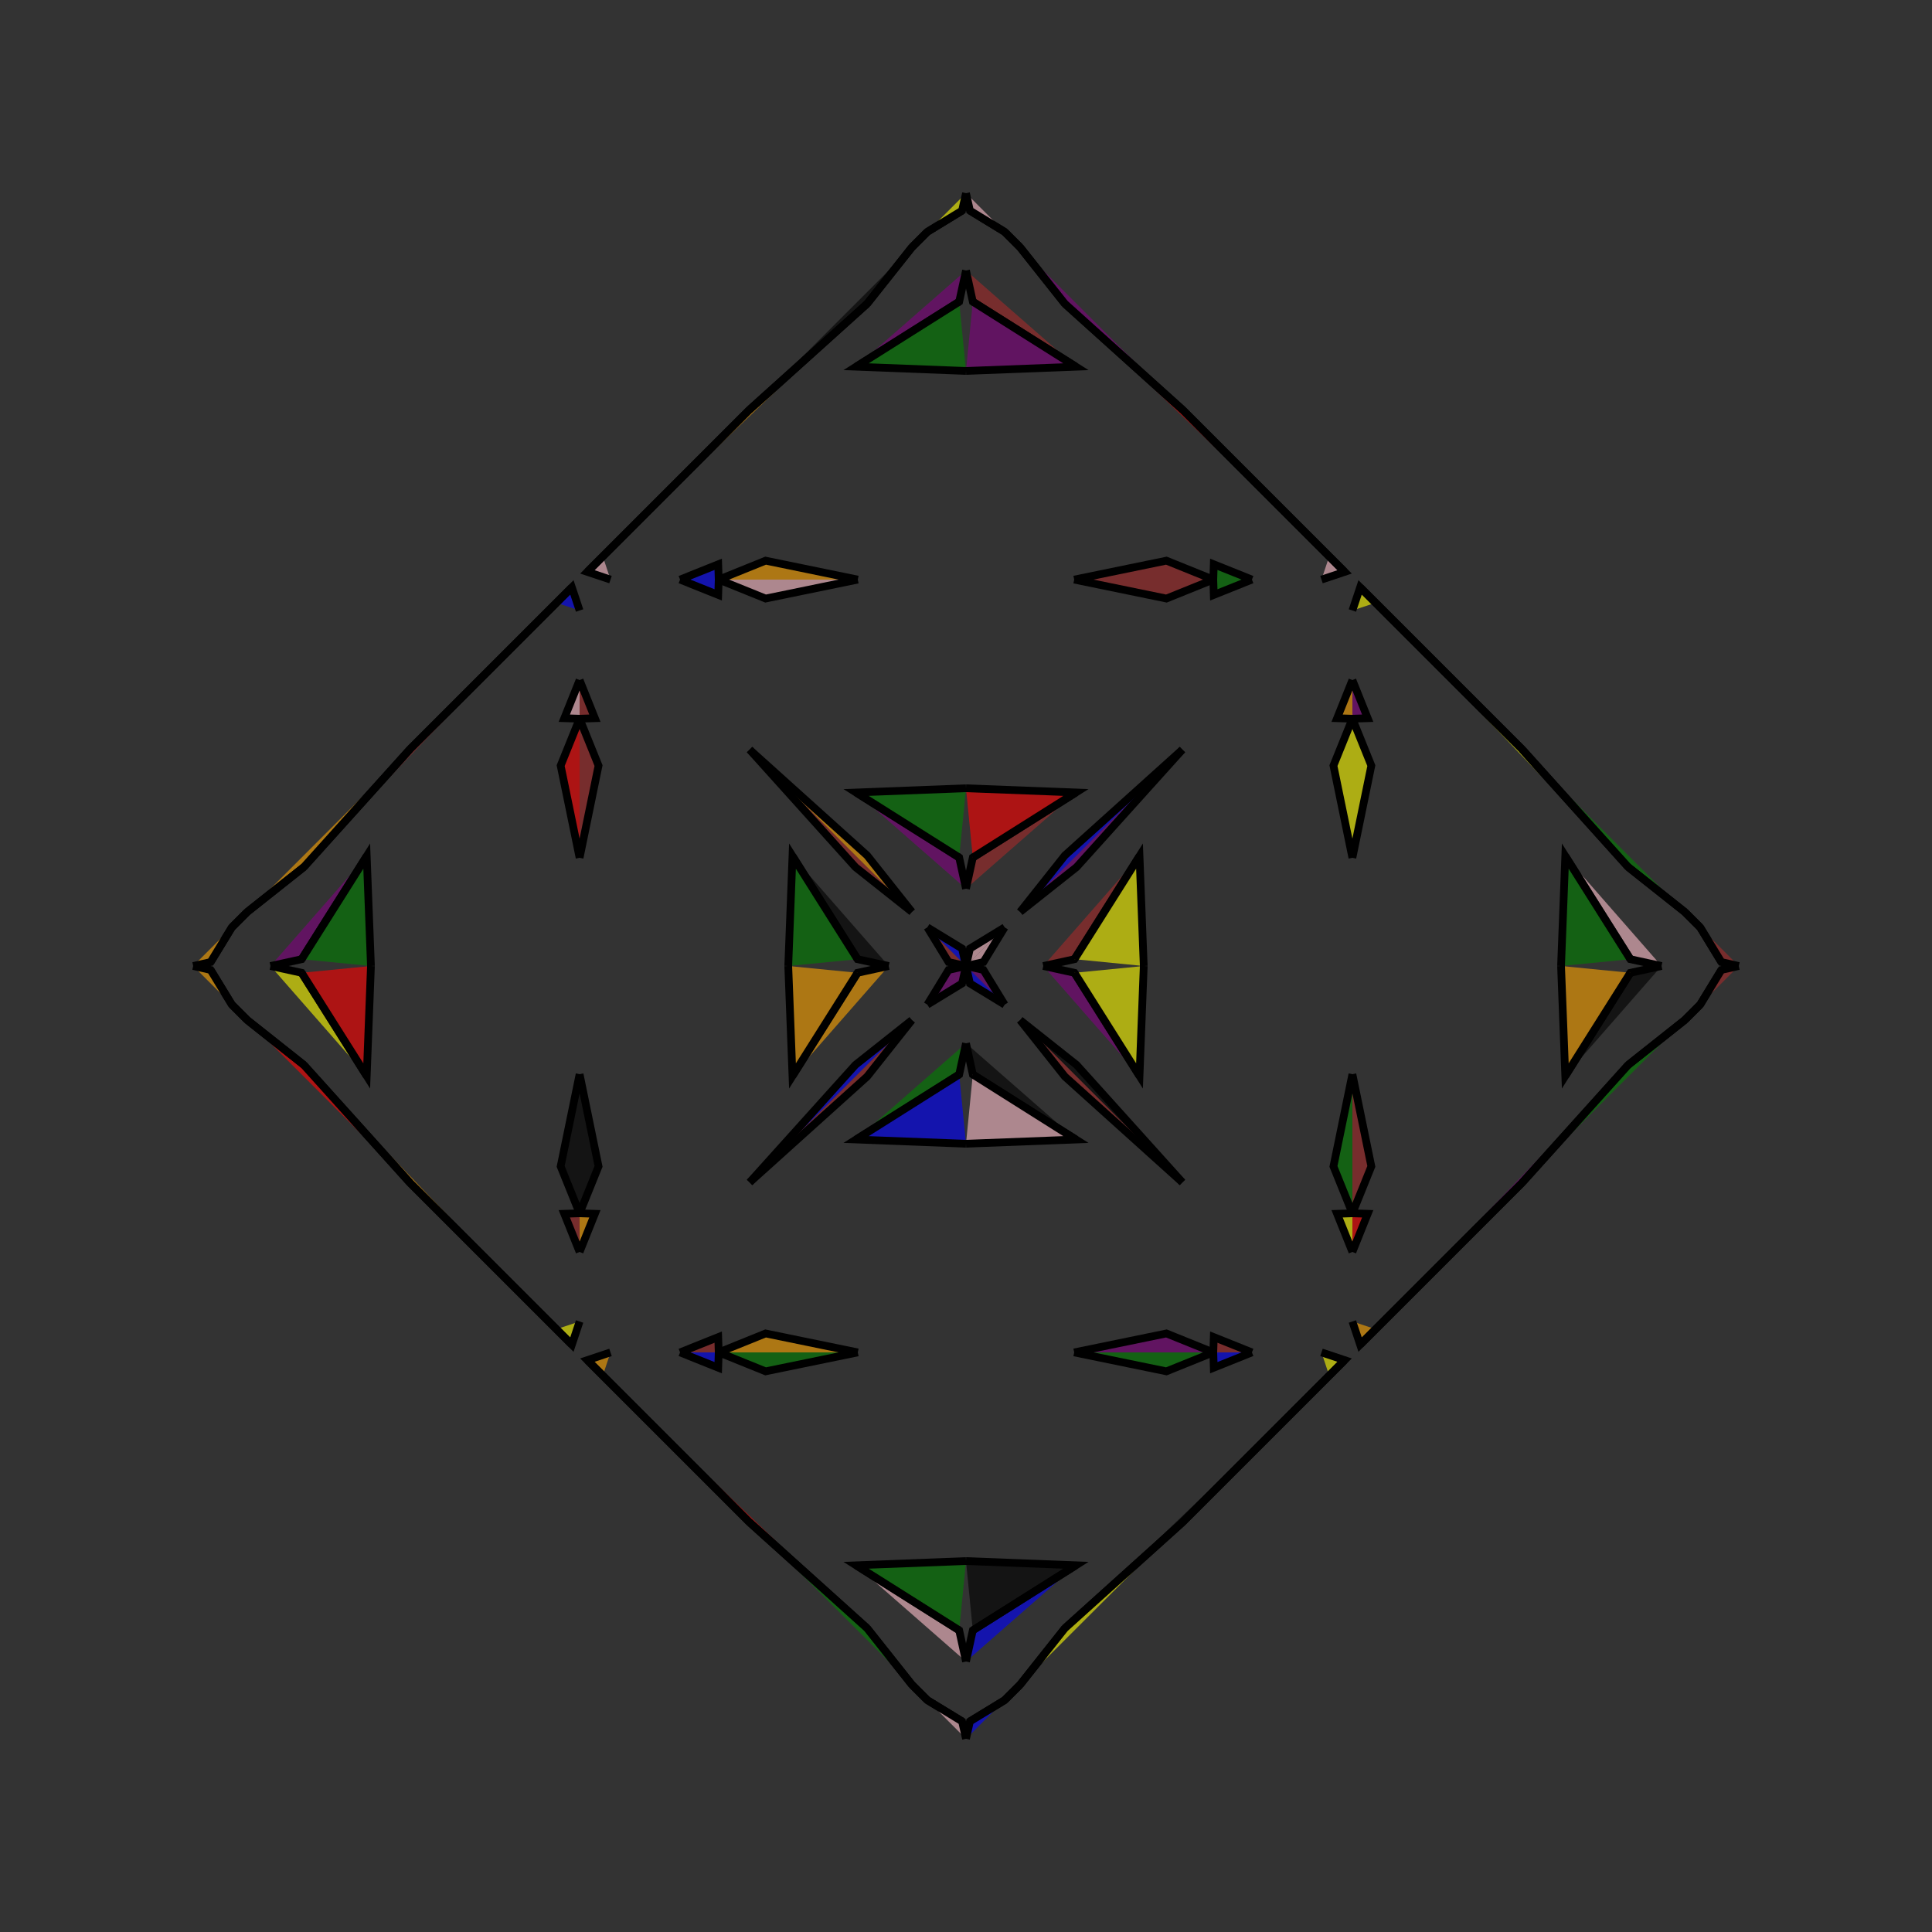 <?xml version="1.0" encoding="UTF-8"?>
<svg xmlns="http://www.w3.org/2000/svg" xmlns:xlink="http://www.w3.org/1999/xlink"
     width="250" height="250" viewBox="-125.0 -125.0 250 250">
<rect x="-125.0" y="-125.0" width="250" height="250" fill="#333333" stroke="none"/>
<defs>
</defs>
<path d="M10.0,-0.0 L14.035,-0.881 L22.452,-14.227" fill="brown" fill-opacity="0.6" stroke="black" stroke-width="1" />
<path d="M10.0,-0.0 L14.035,0.881 L22.452,14.227" fill="purple" fill-opacity="0.6" stroke="black" stroke-width="1" />
<path d="M14.035,-0.881 L22.452,-14.227 L23.0,-0.0" fill="yellow" fill-opacity="0.6" stroke="black" stroke-width="1" />
<path d="M14.035,0.881 L22.452,14.227 L23.0,-0.0" fill="yellow" fill-opacity="0.6" stroke="black" stroke-width="1" />
<path d="M50.0,-14.0 L47.549,-25.931 L50.0,-32.0" fill="yellow" fill-opacity="0.6" stroke="black" stroke-width="1" />
<path d="M50.0,14.0 L47.549,25.931 L50.0,32.0" fill="green" fill-opacity="0.6" stroke="black" stroke-width="1" />
<path d="M50.0,-32.0 L48.019,-32.063 L50.0,-37.0" fill="orange" fill-opacity="0.6" stroke="black" stroke-width="1" />
<path d="M50.0,32.0 L48.019,32.063 L50.0,37.0" fill="yellow" fill-opacity="0.6" stroke="black" stroke-width="1" />
<path d="M46.0,50.0 L49.0,51.0 L47.0,53.0" fill="yellow" fill-opacity="0.6" stroke="black" stroke-width="1" />
<path d="M46.0,-50.0 L49.0,-51.0 L47.0,-53.0" fill="pink" fill-opacity="0.6" stroke="black" stroke-width="1" />
<path d="M49.0,51.0 L47.0,53.0 L28.0,72.0" fill="purple" fill-opacity="0.6" stroke="black" stroke-width="1" />
<path d="M49.0,-51.0 L47.0,-53.0 L28.0,-72.0" fill="orange" fill-opacity="0.6" stroke="black" stroke-width="1" />
<path d="M47.0,53.0 L28.0,72.0 L12.796,85.692" fill="black" fill-opacity="0.6" stroke="black" stroke-width="1" />
<path d="M47.0,-53.0 L28.0,-72.0 L12.796,-85.692" fill="red" fill-opacity="0.6" stroke="black" stroke-width="1" />
<path d="M28.0,-28.0 L14.308,-12.796 L7.0,-7.0" fill="purple" fill-opacity="0.6" stroke="black" stroke-width="1" />
<path d="M28.0,28.0 L14.308,12.796 L7.0,7.0" fill="black" fill-opacity="0.6" stroke="black" stroke-width="1" />
<path d="M12.796,85.692 L7.0,93.0 L5.0,95.0" fill="blue" fill-opacity="0.6" stroke="black" stroke-width="1" />
<path d="M12.796,-85.692 L7.0,-93.0 L5.0,-95.0" fill="red" fill-opacity="0.6" stroke="black" stroke-width="1" />
<path d="M7.0,93.0 L5.0,95.0 L0.512,97.741" fill="brown" fill-opacity="0.6" stroke="black" stroke-width="1" />
<path d="M7.0,-93.0 L5.0,-95.0 L0.512,-97.741" fill="black" fill-opacity="0.6" stroke="black" stroke-width="1" />
<path d="M5.0,-5.0 L2.259,-0.512 L0.0,-0.0" fill="pink" fill-opacity="0.6" stroke="black" stroke-width="1" />
<path d="M5.0,5.0 L2.259,0.512 L0.0,-0.0" fill="purple" fill-opacity="0.6" stroke="black" stroke-width="1" />
<path d="M-10.0,-0.0 L-14.035,-0.881 L-22.452,-14.227" fill="black" fill-opacity="0.6" stroke="black" stroke-width="1" />
<path d="M-10.0,-0.0 L-14.035,0.881 L-22.452,14.227" fill="orange" fill-opacity="0.6" stroke="black" stroke-width="1" />
<path d="M-14.035,-0.881 L-22.452,-14.227 L-23.0,-0.0" fill="green" fill-opacity="0.6" stroke="black" stroke-width="1" />
<path d="M-14.035,0.881 L-22.452,14.227 L-23.0,-0.0" fill="orange" fill-opacity="0.6" stroke="black" stroke-width="1" />
<path d="M-50.0,-14.0 L-47.549,-25.931 L-50.0,-32.0" fill="brown" fill-opacity="0.6" stroke="black" stroke-width="1" />
<path d="M-50.0,14.0 L-47.549,25.931 L-50.0,32.0" fill="black" fill-opacity="0.6" stroke="black" stroke-width="1" />
<path d="M-50.0,-32.0 L-48.019,-32.063 L-50.0,-37.0" fill="brown" fill-opacity="0.6" stroke="black" stroke-width="1" />
<path d="M-50.0,32.0 L-48.019,32.063 L-50.0,37.0" fill="orange" fill-opacity="0.6" stroke="black" stroke-width="1" />
<path d="M-46.0,50.0 L-49.0,51.0 L-47.0,53.0" fill="orange" fill-opacity="0.6" stroke="black" stroke-width="1" />
<path d="M-46.0,-50.0 L-49.0,-51.0 L-47.0,-53.0" fill="pink" fill-opacity="0.6" stroke="black" stroke-width="1" />
<path d="M-49.0,51.0 L-47.0,53.0 L-28.0,72.0" fill="blue" fill-opacity="0.6" stroke="black" stroke-width="1" />
<path d="M-49.0,-51.0 L-47.0,-53.0 L-28.0,-72.0" fill="green" fill-opacity="0.6" stroke="black" stroke-width="1" />
<path d="M-47.0,53.0 L-28.0,72.0 L-12.796,85.692" fill="red" fill-opacity="0.6" stroke="black" stroke-width="1" />
<path d="M-47.0,-53.0 L-28.0,-72.0 L-12.796,-85.692" fill="orange" fill-opacity="0.6" stroke="black" stroke-width="1" />
<path d="M-28.0,-28.0 L-14.308,-12.796 L-7.0,-7.0" fill="brown" fill-opacity="0.6" stroke="black" stroke-width="1" />
<path d="M-28.0,28.0 L-14.308,12.796 L-7.0,7.0" fill="blue" fill-opacity="0.6" stroke="black" stroke-width="1" />
<path d="M-12.796,85.692 L-7.0,93.0 L-5.0,95.0" fill="pink" fill-opacity="0.6" stroke="black" stroke-width="1" />
<path d="M-12.796,-85.692 L-7.0,-93.0 L-5.0,-95.0" fill="blue" fill-opacity="0.6" stroke="black" stroke-width="1" />
<path d="M-7.0,93.0 L-5.0,95.0 L-0.512,97.741" fill="blue" fill-opacity="0.6" stroke="black" stroke-width="1" />
<path d="M-7.0,-93.0 L-5.0,-95.0 L-0.512,-97.741" fill="red" fill-opacity="0.6" stroke="black" stroke-width="1" />
<path d="M-5.0,-5.0 L-2.259,-0.512 L0.0,-0.0" fill="brown" fill-opacity="0.6" stroke="black" stroke-width="1" />
<path d="M-5.0,5.0 L-2.259,0.512 L0.0,-0.0" fill="purple" fill-opacity="0.6" stroke="black" stroke-width="1" />
<path d="M90.0,-0.0 L85.965,0.881 L77.548,14.227" fill="black" fill-opacity="0.6" stroke="black" stroke-width="1" />
<path d="M90.0,-0.0 L85.965,-0.881 L77.548,-14.227" fill="pink" fill-opacity="0.6" stroke="black" stroke-width="1" />
<path d="M85.965,0.881 L77.548,14.227 L77.0,-0.0" fill="orange" fill-opacity="0.6" stroke="black" stroke-width="1" />
<path d="M85.965,-0.881 L77.548,-14.227 L77.0,-0.0" fill="green" fill-opacity="0.6" stroke="black" stroke-width="1" />
<path d="M50.0,14.0 L52.451,25.931 L50.0,32.0" fill="brown" fill-opacity="0.6" stroke="black" stroke-width="1" />
<path d="M50.0,-14.0 L52.451,-25.931 L50.0,-32.0" fill="yellow" fill-opacity="0.6" stroke="black" stroke-width="1" />
<path d="M50.0,32.0 L51.981,32.063 L50.0,37.0" fill="red" fill-opacity="0.6" stroke="black" stroke-width="1" />
<path d="M50.0,-32.0 L51.981,-32.063 L50.0,-37.0" fill="purple" fill-opacity="0.6" stroke="black" stroke-width="1" />
<path d="M50.0,46.0 L51.0,49.0 L53.0,47.0" fill="orange" fill-opacity="0.6" stroke="black" stroke-width="1" />
<path d="M50.0,-46.0 L51.0,-49.0 L53.0,-47.0" fill="yellow" fill-opacity="0.6" stroke="black" stroke-width="1" />
<path d="M51.0,49.0 L53.0,47.0 L72.0,28.0" fill="blue" fill-opacity="0.6" stroke="black" stroke-width="1" />
<path d="M51.0,-49.0 L53.0,-47.0 L72.0,-28.0" fill="black" fill-opacity="0.6" stroke="black" stroke-width="1" />
<path d="M53.0,47.0 L72.0,28.0 L85.692,12.796" fill="purple" fill-opacity="0.6" stroke="black" stroke-width="1" />
<path d="M53.0,-47.0 L72.0,-28.0 L85.692,-12.796" fill="yellow" fill-opacity="0.6" stroke="black" stroke-width="1" />
<path d="M72.0,28.0 L85.692,12.796 L93.0,7.0" fill="green" fill-opacity="0.6" stroke="black" stroke-width="1" />
<path d="M72.0,-28.0 L85.692,-12.796 L93.0,-7.0" fill="green" fill-opacity="0.6" stroke="black" stroke-width="1" />
<path d="M85.692,12.796 L93.0,7.0 L95.0,5.0" fill="orange" fill-opacity="0.6" stroke="black" stroke-width="1" />
<path d="M85.692,-12.796 L93.0,-7.0 L95.0,-5.0" fill="red" fill-opacity="0.6" stroke="black" stroke-width="1" />
<path d="M93.0,7.0 L95.0,5.0 L97.741,0.512" fill="black" fill-opacity="0.6" stroke="black" stroke-width="1" />
<path d="M93.0,-7.0 L95.0,-5.0 L97.741,-0.512" fill="purple" fill-opacity="0.6" stroke="black" stroke-width="1" />
<path d="M95.0,5.0 L97.741,0.512 L100.0,-0.0" fill="brown" fill-opacity="0.6" stroke="black" stroke-width="1" />
<path d="M95.0,-5.0 L97.741,-0.512 L100.0,-0.0" fill="brown" fill-opacity="0.6" stroke="black" stroke-width="1" />
<path d="M0.0,-10.0 L0.881,-14.035 L14.227,-22.452" fill="brown" fill-opacity="0.6" stroke="black" stroke-width="1" />
<path d="M0.0,10.0 L0.881,14.035 L14.227,22.452" fill="black" fill-opacity="0.6" stroke="black" stroke-width="1" />
<path d="M0.0,90.0 L0.881,85.965 L14.227,77.548" fill="blue" fill-opacity="0.6" stroke="black" stroke-width="1" />
<path d="M0.0,-90.0 L0.881,-85.965 L14.227,-77.548" fill="brown" fill-opacity="0.6" stroke="black" stroke-width="1" />
<path d="M0.881,-14.035 L14.227,-22.452 L0.0,-23.0" fill="red" fill-opacity="0.6" stroke="black" stroke-width="1" />
<path d="M0.881,14.035 L14.227,22.452 L0.0,23.0" fill="pink" fill-opacity="0.6" stroke="black" stroke-width="1" />
<path d="M0.881,85.965 L14.227,77.548 L0.0,77.0" fill="black" fill-opacity="0.6" stroke="black" stroke-width="1" />
<path d="M0.881,-85.965 L14.227,-77.548 L0.0,-77.0" fill="purple" fill-opacity="0.6" stroke="black" stroke-width="1" />
<path d="M14.0,-50.0 L25.931,-47.549 L32.0,-50.0" fill="brown" fill-opacity="0.6" stroke="black" stroke-width="1" />
<path d="M14.0,50.0 L25.931,47.549 L32.0,50.0" fill="purple" fill-opacity="0.6" stroke="black" stroke-width="1" />
<path d="M14.0,50.0 L25.931,52.451 L32.0,50.0" fill="green" fill-opacity="0.6" stroke="black" stroke-width="1" />
<path d="M14.0,-50.0 L25.931,-52.451 L32.0,-50.0" fill="brown" fill-opacity="0.6" stroke="black" stroke-width="1" />
<path d="M32.0,-50.0 L32.063,-48.019 L37.0,-50.0" fill="green" fill-opacity="0.6" stroke="black" stroke-width="1" />
<path d="M32.0,50.0 L32.063,48.019 L37.0,50.0" fill="brown" fill-opacity="0.6" stroke="black" stroke-width="1" />
<path d="M32.0,50.0 L32.063,51.981 L37.0,50.0" fill="blue" fill-opacity="0.6" stroke="black" stroke-width="1" />
<path d="M32.0,-50.0 L32.063,-51.981 L37.0,-50.0" fill="green" fill-opacity="0.6" stroke="black" stroke-width="1" />
<path d="M28.0,-28.0 L12.796,-14.308 L7.0,-7.0" fill="blue" fill-opacity="0.6" stroke="black" stroke-width="1" />
<path d="M28.0,28.0 L12.796,14.308 L7.0,7.0" fill="brown" fill-opacity="0.6" stroke="black" stroke-width="1" />
<path d="M28.0,72.0 L12.796,85.692 L7.0,93.0" fill="yellow" fill-opacity="0.6" stroke="black" stroke-width="1" />
<path d="M28.0,-72.0 L12.796,-85.692 L7.0,-93.0" fill="purple" fill-opacity="0.6" stroke="black" stroke-width="1" />
<path d="M5.0,-5.0 L0.512,-2.259 L0.0,-0.0" fill="pink" fill-opacity="0.6" stroke="black" stroke-width="1" />
<path d="M5.0,5.0 L0.512,2.259 L0.0,-0.0" fill="blue" fill-opacity="0.6" stroke="black" stroke-width="1" />
<path d="M5.0,95.0 L0.512,97.741 L0.0,100.0" fill="blue" fill-opacity="0.6" stroke="black" stroke-width="1" />
<path d="M5.0,-95.0 L0.512,-97.741 L0.0,-100.0" fill="pink" fill-opacity="0.6" stroke="black" stroke-width="1" />
<path d="M0.0,90.0 L-0.881,85.965 L-14.227,77.548" fill="pink" fill-opacity="0.6" stroke="black" stroke-width="1" />
<path d="M0.0,-10.0 L-0.881,-14.035 L-14.227,-22.452" fill="purple" fill-opacity="0.6" stroke="black" stroke-width="1" />
<path d="M0.0,10.0 L-0.881,14.035 L-14.227,22.452" fill="green" fill-opacity="0.6" stroke="black" stroke-width="1" />
<path d="M0.0,-90.0 L-0.881,-85.965 L-14.227,-77.548" fill="purple" fill-opacity="0.6" stroke="black" stroke-width="1" />
<path d="M-0.881,85.965 L-14.227,77.548 L0.0,77.0" fill="green" fill-opacity="0.6" stroke="black" stroke-width="1" />
<path d="M-0.881,-14.035 L-14.227,-22.452 L0.0,-23.0" fill="green" fill-opacity="0.6" stroke="black" stroke-width="1" />
<path d="M-0.881,14.035 L-14.227,22.452 L0.0,23.0" fill="blue" fill-opacity="0.6" stroke="black" stroke-width="1" />
<path d="M-0.881,-85.965 L-14.227,-77.548 L0.0,-77.0" fill="green" fill-opacity="0.6" stroke="black" stroke-width="1" />
<path d="M-14.0,50.0 L-25.931,52.451 L-32.0,50.0" fill="green" fill-opacity="0.6" stroke="black" stroke-width="1" />
<path d="M-14.0,-50.0 L-25.931,-47.549 L-32.0,-50.0" fill="pink" fill-opacity="0.6" stroke="black" stroke-width="1" />
<path d="M-14.0,50.0 L-25.931,47.549 L-32.0,50.0" fill="orange" fill-opacity="0.6" stroke="black" stroke-width="1" />
<path d="M-14.0,-50.0 L-25.931,-52.451 L-32.0,-50.0" fill="orange" fill-opacity="0.6" stroke="black" stroke-width="1" />
<path d="M-32.0,50.0 L-32.063,51.981 L-37.0,50.0" fill="blue" fill-opacity="0.6" stroke="black" stroke-width="1" />
<path d="M-32.0,-50.0 L-32.063,-48.019 L-37.0,-50.0" fill="blue" fill-opacity="0.6" stroke="black" stroke-width="1" />
<path d="M-32.0,50.0 L-32.063,48.019 L-37.0,50.0" fill="brown" fill-opacity="0.6" stroke="black" stroke-width="1" />
<path d="M-32.0,-50.0 L-32.063,-51.981 L-37.0,-50.0" fill="blue" fill-opacity="0.6" stroke="black" stroke-width="1" />
<path d="M-28.0,72.0 L-12.796,85.692 L-7.0,93.0" fill="green" fill-opacity="0.6" stroke="black" stroke-width="1" />
<path d="M-28.0,-28.0 L-12.796,-14.308 L-7.0,-7.0" fill="orange" fill-opacity="0.6" stroke="black" stroke-width="1" />
<path d="M-28.0,28.0 L-12.796,14.308 L-7.0,7.0" fill="brown" fill-opacity="0.6" stroke="black" stroke-width="1" />
<path d="M-28.0,-72.0 L-12.796,-85.692 L-7.0,-93.0" fill="black" fill-opacity="0.6" stroke="black" stroke-width="1" />
<path d="M-5.0,95.0 L-0.512,97.741 L0.0,100.0" fill="pink" fill-opacity="0.6" stroke="black" stroke-width="1" />
<path d="M-5.0,-5.0 L-0.512,-2.259 L0.0,-0.0" fill="blue" fill-opacity="0.6" stroke="black" stroke-width="1" />
<path d="M-5.0,5.0 L-0.512,2.259 L0.0,-0.0" fill="purple" fill-opacity="0.6" stroke="black" stroke-width="1" />
<path d="M-5.0,-95.0 L-0.512,-97.741 L0.0,-100.0" fill="yellow" fill-opacity="0.6" stroke="black" stroke-width="1" />
<path d="M-90.0,-0.0 L-85.965,-0.881 L-77.548,-14.227" fill="purple" fill-opacity="0.6" stroke="black" stroke-width="1" />
<path d="M-90.0,-0.0 L-85.965,0.881 L-77.548,14.227" fill="yellow" fill-opacity="0.6" stroke="black" stroke-width="1" />
<path d="M-85.965,-0.881 L-77.548,-14.227 L-77.0,-0.0" fill="green" fill-opacity="0.6" stroke="black" stroke-width="1" />
<path d="M-85.965,0.881 L-77.548,14.227 L-77.0,-0.0" fill="red" fill-opacity="0.6" stroke="black" stroke-width="1" />
<path d="M-50.0,-14.0 L-52.451,-25.931 L-50.0,-32.0" fill="red" fill-opacity="0.6" stroke="black" stroke-width="1" />
<path d="M-50.0,14.0 L-52.451,25.931 L-50.0,32.0" fill="black" fill-opacity="0.6" stroke="black" stroke-width="1" />
<path d="M-50.0,-32.0 L-51.981,-32.063 L-50.0,-37.0" fill="pink" fill-opacity="0.6" stroke="black" stroke-width="1" />
<path d="M-50.0,32.0 L-51.981,32.063 L-50.0,37.0" fill="brown" fill-opacity="0.6" stroke="black" stroke-width="1" />
<path d="M-50.0,-46.0 L-51.0,-49.0 L-53.0,-47.0" fill="blue" fill-opacity="0.6" stroke="black" stroke-width="1" />
<path d="M-50.0,46.0 L-51.0,49.0 L-53.0,47.0" fill="yellow" fill-opacity="0.6" stroke="black" stroke-width="1" />
<path d="M-51.0,-49.0 L-53.0,-47.0 L-72.0,-28.0" fill="green" fill-opacity="0.6" stroke="black" stroke-width="1" />
<path d="M-51.0,49.0 L-53.0,47.0 L-72.0,28.0" fill="red" fill-opacity="0.6" stroke="black" stroke-width="1" />
<path d="M-53.0,-47.0 L-72.0,-28.0 L-85.692,-12.796" fill="brown" fill-opacity="0.6" stroke="black" stroke-width="1" />
<path d="M-53.0,47.0 L-72.0,28.0 L-85.692,12.796" fill="orange" fill-opacity="0.6" stroke="black" stroke-width="1" />
<path d="M-72.0,-28.0 L-85.692,-12.796 L-93.0,-7.0" fill="orange" fill-opacity="0.6" stroke="black" stroke-width="1" />
<path d="M-72.0,28.0 L-85.692,12.796 L-93.0,7.0" fill="red" fill-opacity="0.6" stroke="black" stroke-width="1" />
<path d="M-85.692,-12.796 L-93.0,-7.0 L-95.0,-5.0" fill="green" fill-opacity="0.6" stroke="black" stroke-width="1" />
<path d="M-85.692,12.796 L-93.0,7.0 L-95.0,5.0" fill="green" fill-opacity="0.6" stroke="black" stroke-width="1" />
<path d="M-93.0,-7.0 L-95.0,-5.0 L-97.741,-0.512" fill="blue" fill-opacity="0.6" stroke="black" stroke-width="1" />
<path d="M-93.0,7.0 L-95.0,5.0 L-97.741,0.512" fill="green" fill-opacity="0.6" stroke="black" stroke-width="1" />
<path d="M-95.0,-5.0 L-97.741,-0.512 L-100.0,-0.0" fill="orange" fill-opacity="0.6" stroke="black" stroke-width="1" />
<path d="M-95.0,5.0 L-97.741,0.512 L-100.0,-0.0" fill="orange" fill-opacity="0.6" stroke="black" stroke-width="1" />
</svg>
